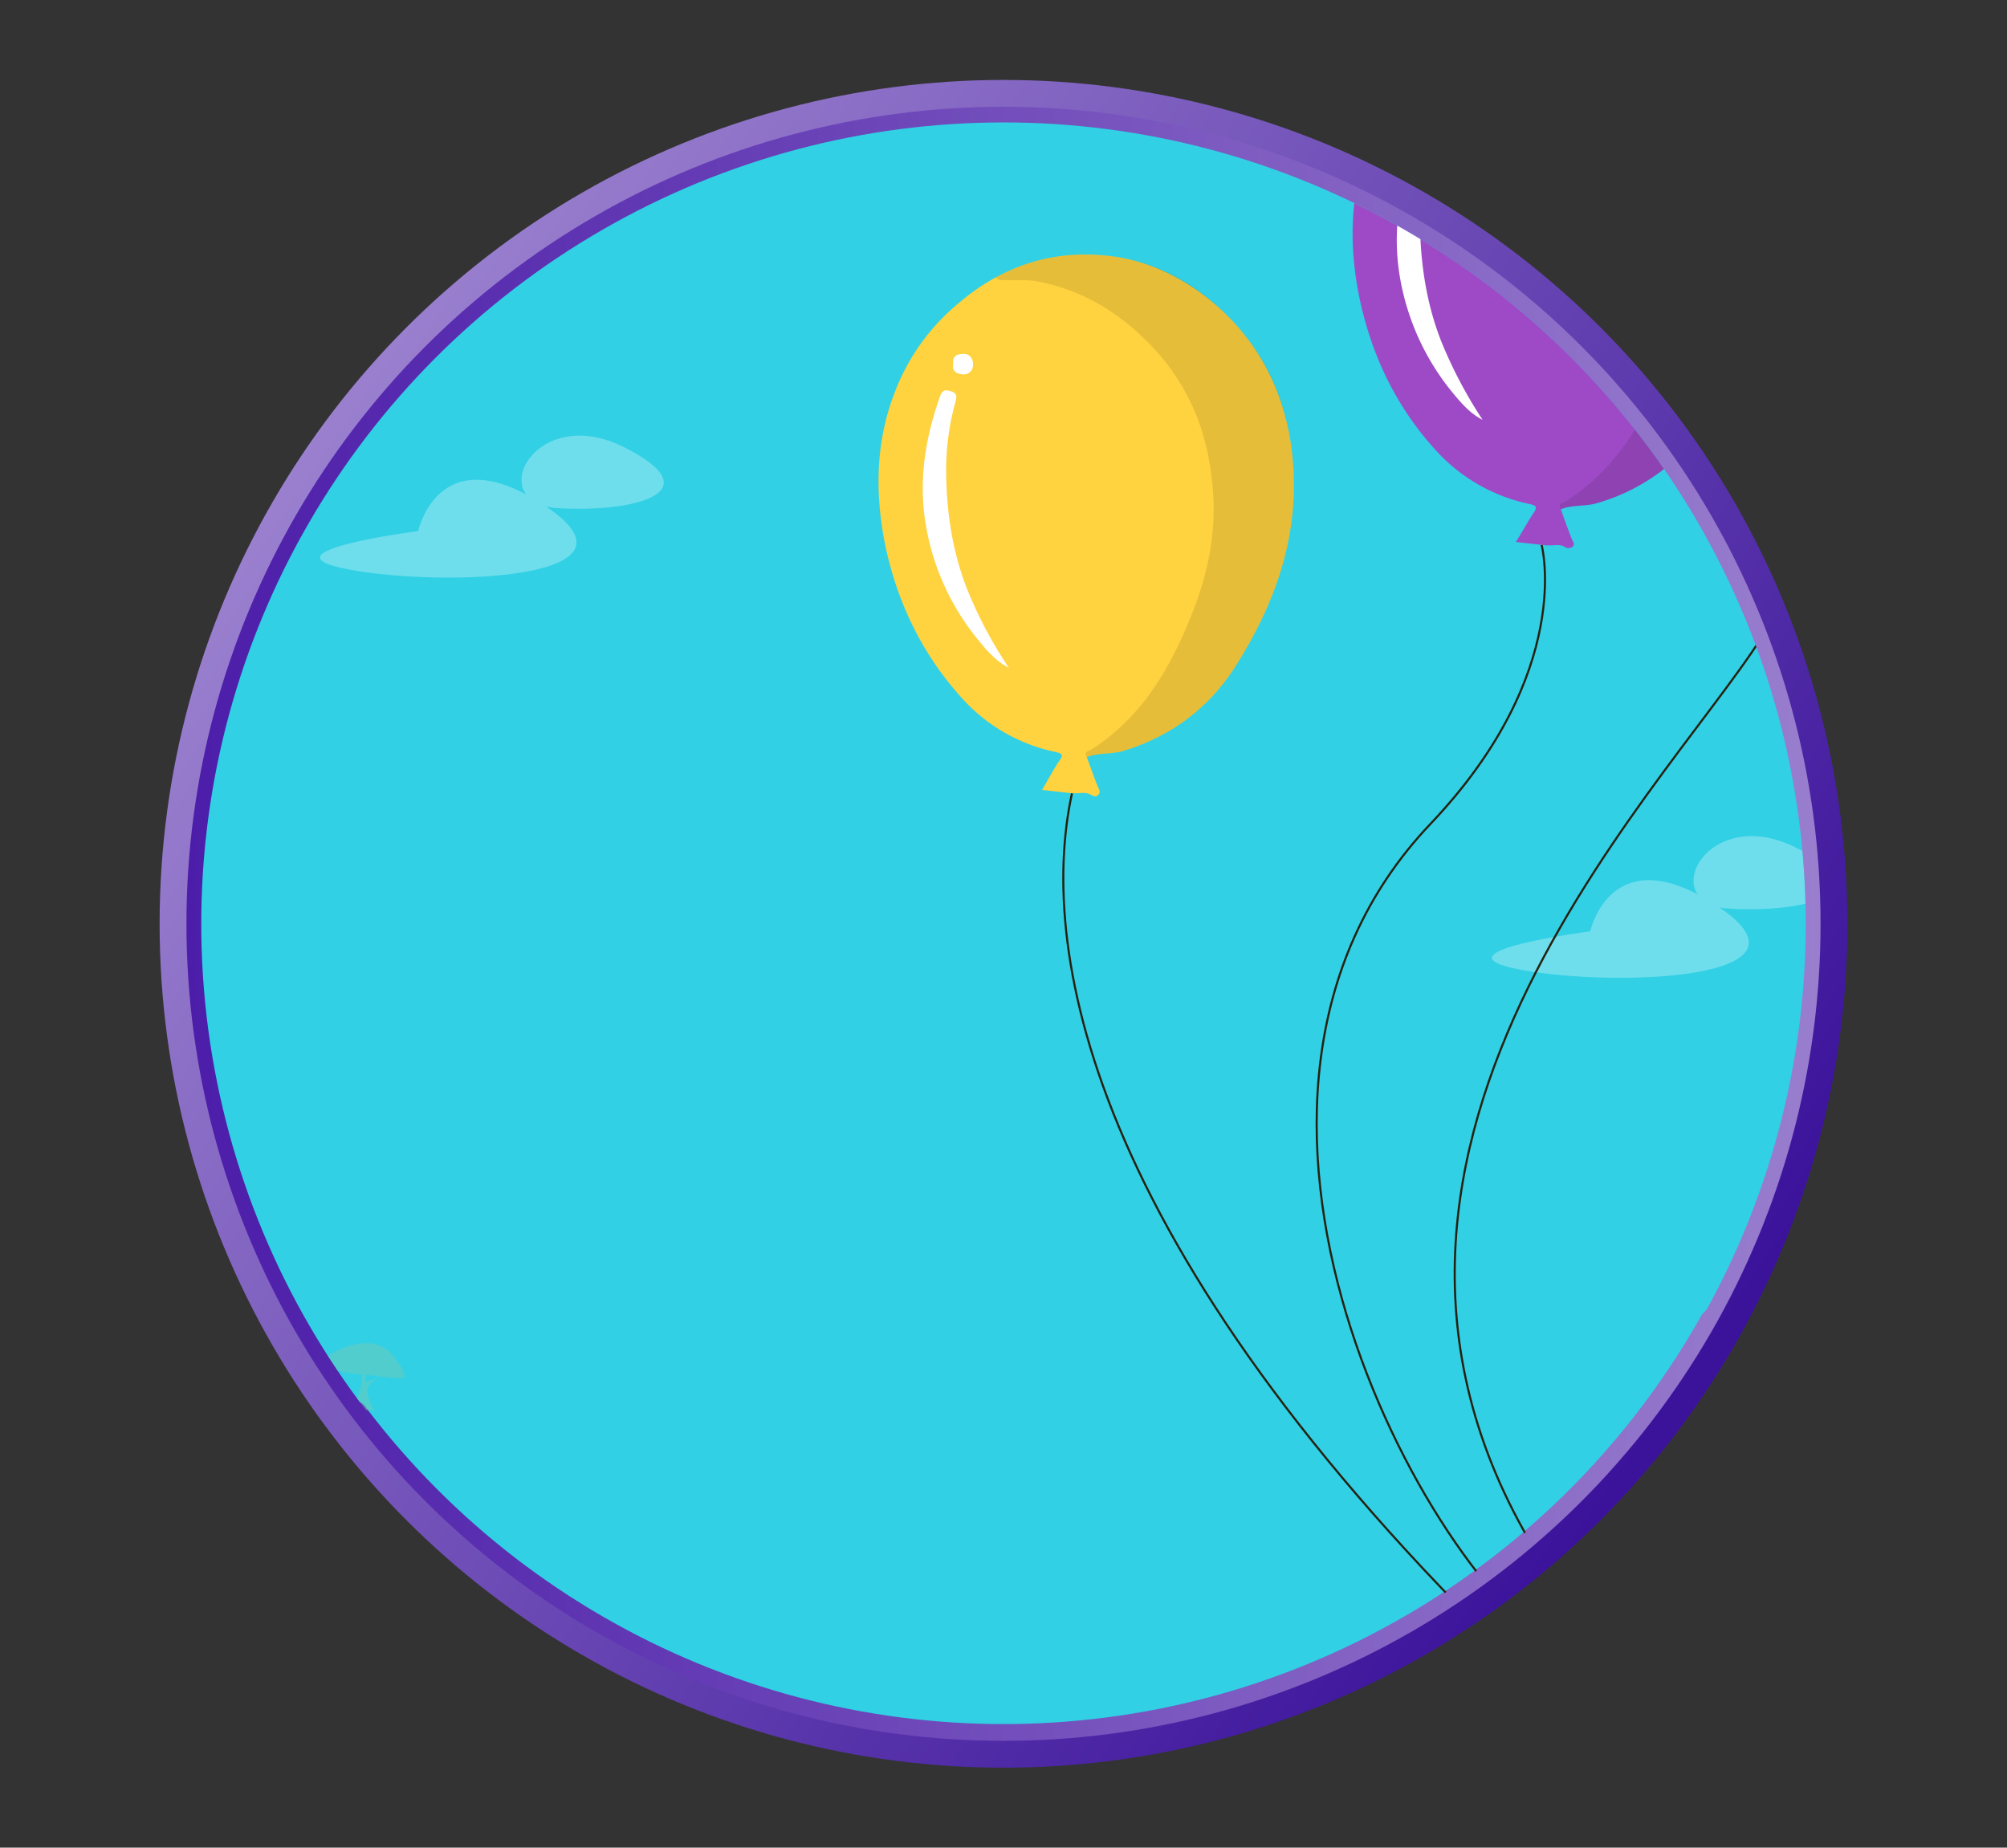 <svg id="SB39_Interactive_Icon_06_F1" xmlns="http://www.w3.org/2000/svg" xmlns:xlink="http://www.w3.org/1999/xlink" viewBox="0 0 718 661"><rect x="0" y="0" width="718" height="661" fill="#333333" stroke="none"/><defs><style>.cls-1,.cls-11{fill:none;}.cls-2{fill:url(#linear-gradient);}.cls-3,.cls-5{fill:#31d0e5;}.cls-11,.cls-3{stroke-miterlimit:10;}.cls-3{stroke-width:6px;stroke:url(#linear-gradient-2);}.cls-4{clip-path:url(#clip-path);}.cls-6{opacity:0.14;}.cls-7{opacity:0.3;}.cls-8{fill:#fff;}.cls-9{opacity:0.45;}.cls-10{fill:#77c9b0;}.cls-11{stroke:#262211;stroke-width:0.75px;}.cls-12{fill:#ffd23f;}.cls-13{opacity:0.1;}.cls-14{fill:#e53963;}.cls-15{fill:#9e4ac6;}</style><linearGradient id="linear-gradient" x1="104.06" y1="155.82" x2="602.27" y2="497.19" gradientUnits="userSpaceOnUse"><stop offset="0" stop-color="#9b81cf"/><stop offset="1" stop-color="#3b139b"/></linearGradient><linearGradient id="linear-gradient-2" x1="66.74" y1="330.5" x2="651.26" y2="330.5" gradientUnits="userSpaceOnUse"><stop offset="0" stop-color="#4c1da9"/><stop offset="1" stop-color="#997ece"/></linearGradient><clipPath id="clip-path"><ellipse class="cls-1" cx="359" cy="330.5" rx="287" ry="286.7"/></clipPath></defs><g id="Layer_1" data-name="Layer 1"><circle class="cls-2" cx="359" cy="330.5" r="301.9"/><circle class="cls-3" cx="359" cy="330.5" r="289.3"/><ellipse class="cls-1" cx="359" cy="330.5" rx="291.7" ry="291.3"/><g class="cls-4"><path class="cls-5" d="M683.3,292.8c0,153.7-145.2,278.4-324.4,278.4S18.7,460,18.7,306.2,179.8,14.4,358.9,14.4,683.3,139,683.3,292.8Z"/><ellipse class="cls-6" cx="293.6" cy="632.3" rx="57.4" ry="13.4" transform="matrix(1, -0.09, 0.09, 1, -53.62, 27.78)"/><ellipse class="cls-6" cx="538" cy="639.9" rx="57.4" ry="13.6" transform="translate(-95 93.8) rotate(-9.2)"/><ellipse class="cls-6" cx="207.4" cy="602.5" rx="34.7" ry="9.2" transform="matrix(0.99, -0.13, 0.13, 0.99, -74.02, 30.81)"/><g class="cls-7"><path class="cls-8" d="M149.6,190s7.4-34.7,45.9-8.7-36.4,28.8-70.4,22.5S149.6,190,149.6,190Z"/><path class="cls-8" d="M223.3,160c32.2,16.3,3.1,23.4-23.8,21.8S191.1,143.8,223.3,160Z"/><path class="cls-8" d="M568.9,333.2s7.5-34.6,46-8.7-36.4,28.8-70.5,22.5S568.9,333.2,568.9,333.2Z"/><path class="cls-8" d="M642.6,303.3c32.2,16.2,3.1,23.3-23.8,21.8S610.4,287,642.6,303.3Z"/></g><g class="cls-9"><path class="cls-10" d="M119.3,483.9s14.4-8.7,21.9,1.8,2.8,7.2-11.9,6S114,486.2,119.3,483.9Z"/><path class="cls-10" d="M125.6,504.5s4.8-8,3.7-12.8,1.2-2.1,1.2-2.1l.5,4.8,5.1-1.9s-5.6,2.2-4.6,6.2a14.6,14.6,0,0,0,2.6,5.8Z"/></g><g id="_005" data-name="005"><path class="cls-11" d="M551.5,194.9s12.1,45.3-39.8,99.9C417.6,394,509.5,563.6,560,592.7"/><path class="cls-11" d="M659.1,122.9s10,48.5-32.5,110.6-177.4,200-58,348.7"/><path class="cls-11" d="M550.6,602.9C391,451.5,370.9,341.7,383.5,283.8"/><path class="cls-12" d="M461.5,156.8c-2.7-15.6-9-29.2-19.5-40.8s-25.7-21.7-43.3-24.2c-15.1-2.1-29.1.2-42.4,7.4a74.6,74.6,0,0,0-12.8,8.8A76.5,76.5,0,0,0,320,140.6c-6.7,17.4-7,35.4-3.5,53.5,4.2,20.8,13.1,39.5,27.3,55.3A62,62,0,0,0,377.5,269c2.8.6,2.9,1.2,1.4,3.3s-4,6.7-6.1,10.3l10.7,1.2h1.8c1.7-.1,3.3-.4,4.9.5s2.2.7,2.9-.2,0-1.8-.4-2.8c-1.4-3.4-2.6-7-3.9-10.4,4.1-1.7,8.6-1,12.9-2.2,17.4-5.3,31-15.5,40.6-30.8C457.9,213.1,466.4,186.7,461.5,156.8ZM360.9,238.9"/><path class="cls-13" d="M388.8,270.9c-1.4-2.2,1-2.3,1.7-2.8,18.6-11.9,28.8-30.1,36.5-50,4.9-12.7,7.7-25.9,7.1-39.5-.9-21.2-7.7-40.1-22.9-55.6-11.4-11.7-24.5-19.4-40.4-22.4-3.3-.6-6.6-.2-9.9-.4-1.6-.1-3.4.6-4.6-1,13.3-7.2,27.3-9.5,42.4-7.4,17.6,2.5,31.7,11.3,43.3,24.2s16.8,25.2,19.5,40.8c4.9,29.9-3.6,56.3-19.2,81.1-9.6,15.3-23.2,25.5-40.6,30.8C397.4,269.9,392.9,269.2,388.8,270.9Z"/><path class="cls-8" d="M360.9,238.9c-4.3-2.2-7.5-5.7-10.4-9.3a87.6,87.6,0,0,1-19.1-40.7c-3-16.4-.5-32,5-47.4.8-2.1,2-2.1,3.9-1.5s2.1,1.7,1.6,3.5a90.5,90.5,0,0,0-3.4,26.3c.2,13.9,2.3,27.8,7.5,41A154.9,154.9,0,0,0,360.9,238.9Z"/><path class="cls-8" d="M341,130.1c-.2-2.6,1.1-3.4,3.5-3.5s3.7,1.7,3.6,4a3.3,3.3,0,0,1-3.9,3.3C342,133.7,340.5,132.6,341,130.1Z"/><path class="cls-14" d="M737.5-4a78.5,78.5,0,0,0-19.4-40.8C706.4-57.7,692.4-66.5,674.8-69a67.4,67.4,0,0,0-42.5,7.4,91,91,0,0,0-12.8,8.8,76.9,76.9,0,0,0-23.4,32.6c-6.8,17.5-7.1,35.5-3.5,53.5,4.1,20.9,13,39.6,27.2,55.3a62.7,62.7,0,0,0,33.7,19.6c2.9.6,2.9,1.2,1.5,3.4s-4,6.7-6.2,10.2l10.7,1.2h1.9c1.6,0,3.2-.4,4.8.5a2.4,2.4,0,0,0,3-.1c.8-.9-.1-1.9-.5-2.9-1.4-3.4-2.6-6.9-3.9-10.4,4.2-1.7,8.7-.9,13-2.2a70.5,70.5,0,0,0,40.6-30.8C733.9,52.3,742.5,25.9,737.5-4Z"/><path class="cls-13" d="M664.8,110.1c-1.4-2.2,1-2.3,1.8-2.8,18.6-11.9,28.8-30,36.5-50a98.8,98.8,0,0,0,7.1-39.5c-.9-21.2-7.7-40.1-22.9-55.6-11.4-11.6-24.5-19.4-40.4-22.4-3.3-.6-6.6-.1-9.9-.4-1.6-.1-3.4.6-4.7-1A67.4,67.4,0,0,1,674.8-69c17.6,2.5,31.6,11.3,43.3,24.2A78.5,78.5,0,0,1,737.5-4c5,29.9-3.6,56.3-19.1,81.1a70.5,70.5,0,0,1-40.6,30.8C673.5,109.2,669,108.4,664.8,110.1Z"/><path class="cls-8" d="M636.9,78.1c-4.2-2.1-7.4-5.7-10.4-9.2a88.2,88.2,0,0,1-19-40.8c-3-16.4-.6-32,5-47.4.8-2.1,2-2,3.9-1.5s2.1,1.7,1.6,3.5A94.2,94.2,0,0,0,614.5,9c.3,13.9,2.3,27.8,7.6,41A157.3,157.3,0,0,0,636.9,78.1Z"/><path class="cls-15" d="M631,68.1a78.5,78.5,0,0,0-19.4-40.8C600,14.4,585.9,5.6,568.3,3.1c-15.1-2.1-29.1.2-42.4,7.4A86.4,86.4,0,0,0,513,19.3a77.8,77.8,0,0,0-23.4,32.6c-6.7,17.5-7,35.5-3.5,53.5,4.2,20.9,13,39.6,27.2,55.3a62.6,62.6,0,0,0,33.8,19.6c2.8.6,2.9,1.2,1.4,3.4s-4,6.7-6.2,10.2l10.8,1.2h1.8c1.6,0,3.3-.4,4.8.5a2.4,2.4,0,0,0,3-.1c.8-.9-.1-1.9-.5-2.9-1.3-3.4-2.6-6.9-3.8-10.4,4.1-1.7,8.6-.9,12.9-2.2a70.2,70.2,0,0,0,40.6-30.8C627.4,124.4,636,98,631,68.1ZM530.4,150.2"/><path class="cls-13" d="M558.4,182.2c-1.5-2.2,1-2.3,1.7-2.8,18.6-11.9,28.8-30,36.5-50a98.8,98.8,0,0,0,7.1-39.5c-.9-21.2-7.7-40.1-22.9-55.6-11.4-11.6-24.5-19.4-40.4-22.4-3.3-.6-6.6-.1-9.9-.4-1.6-.1-3.4.6-4.6-1,13.3-7.2,27.3-9.5,42.4-7.4,17.6,2.5,31.7,11.3,43.3,24.2A78.5,78.5,0,0,1,631,68.1c5,29.9-3.6,56.3-19.1,81.1A70.2,70.2,0,0,1,571.3,180C567,181.3,562.5,180.5,558.4,182.2Z"/><path class="cls-8" d="M530.4,150.2c-4.2-2.1-7.4-5.7-10.3-9.2A88.4,88.4,0,0,1,501,100.2c-3-16.4-.6-32,5-47.4.8-2.1,2-2,3.9-1.5s2.1,1.7,1.6,3.5A94.2,94.2,0,0,0,508,81.1c.3,13.9,2.4,27.8,7.6,41A160.8,160.8,0,0,0,530.4,150.2Z"/><path class="cls-8" d="M510.5,41.4c-.1-2.6,1.2-3.4,3.6-3.5s3.7,1.7,3.6,4a3.4,3.4,0,0,1-4,3.3C511.6,45,510.1,43.9,510.5,41.4Z"/></g></g></g></svg>